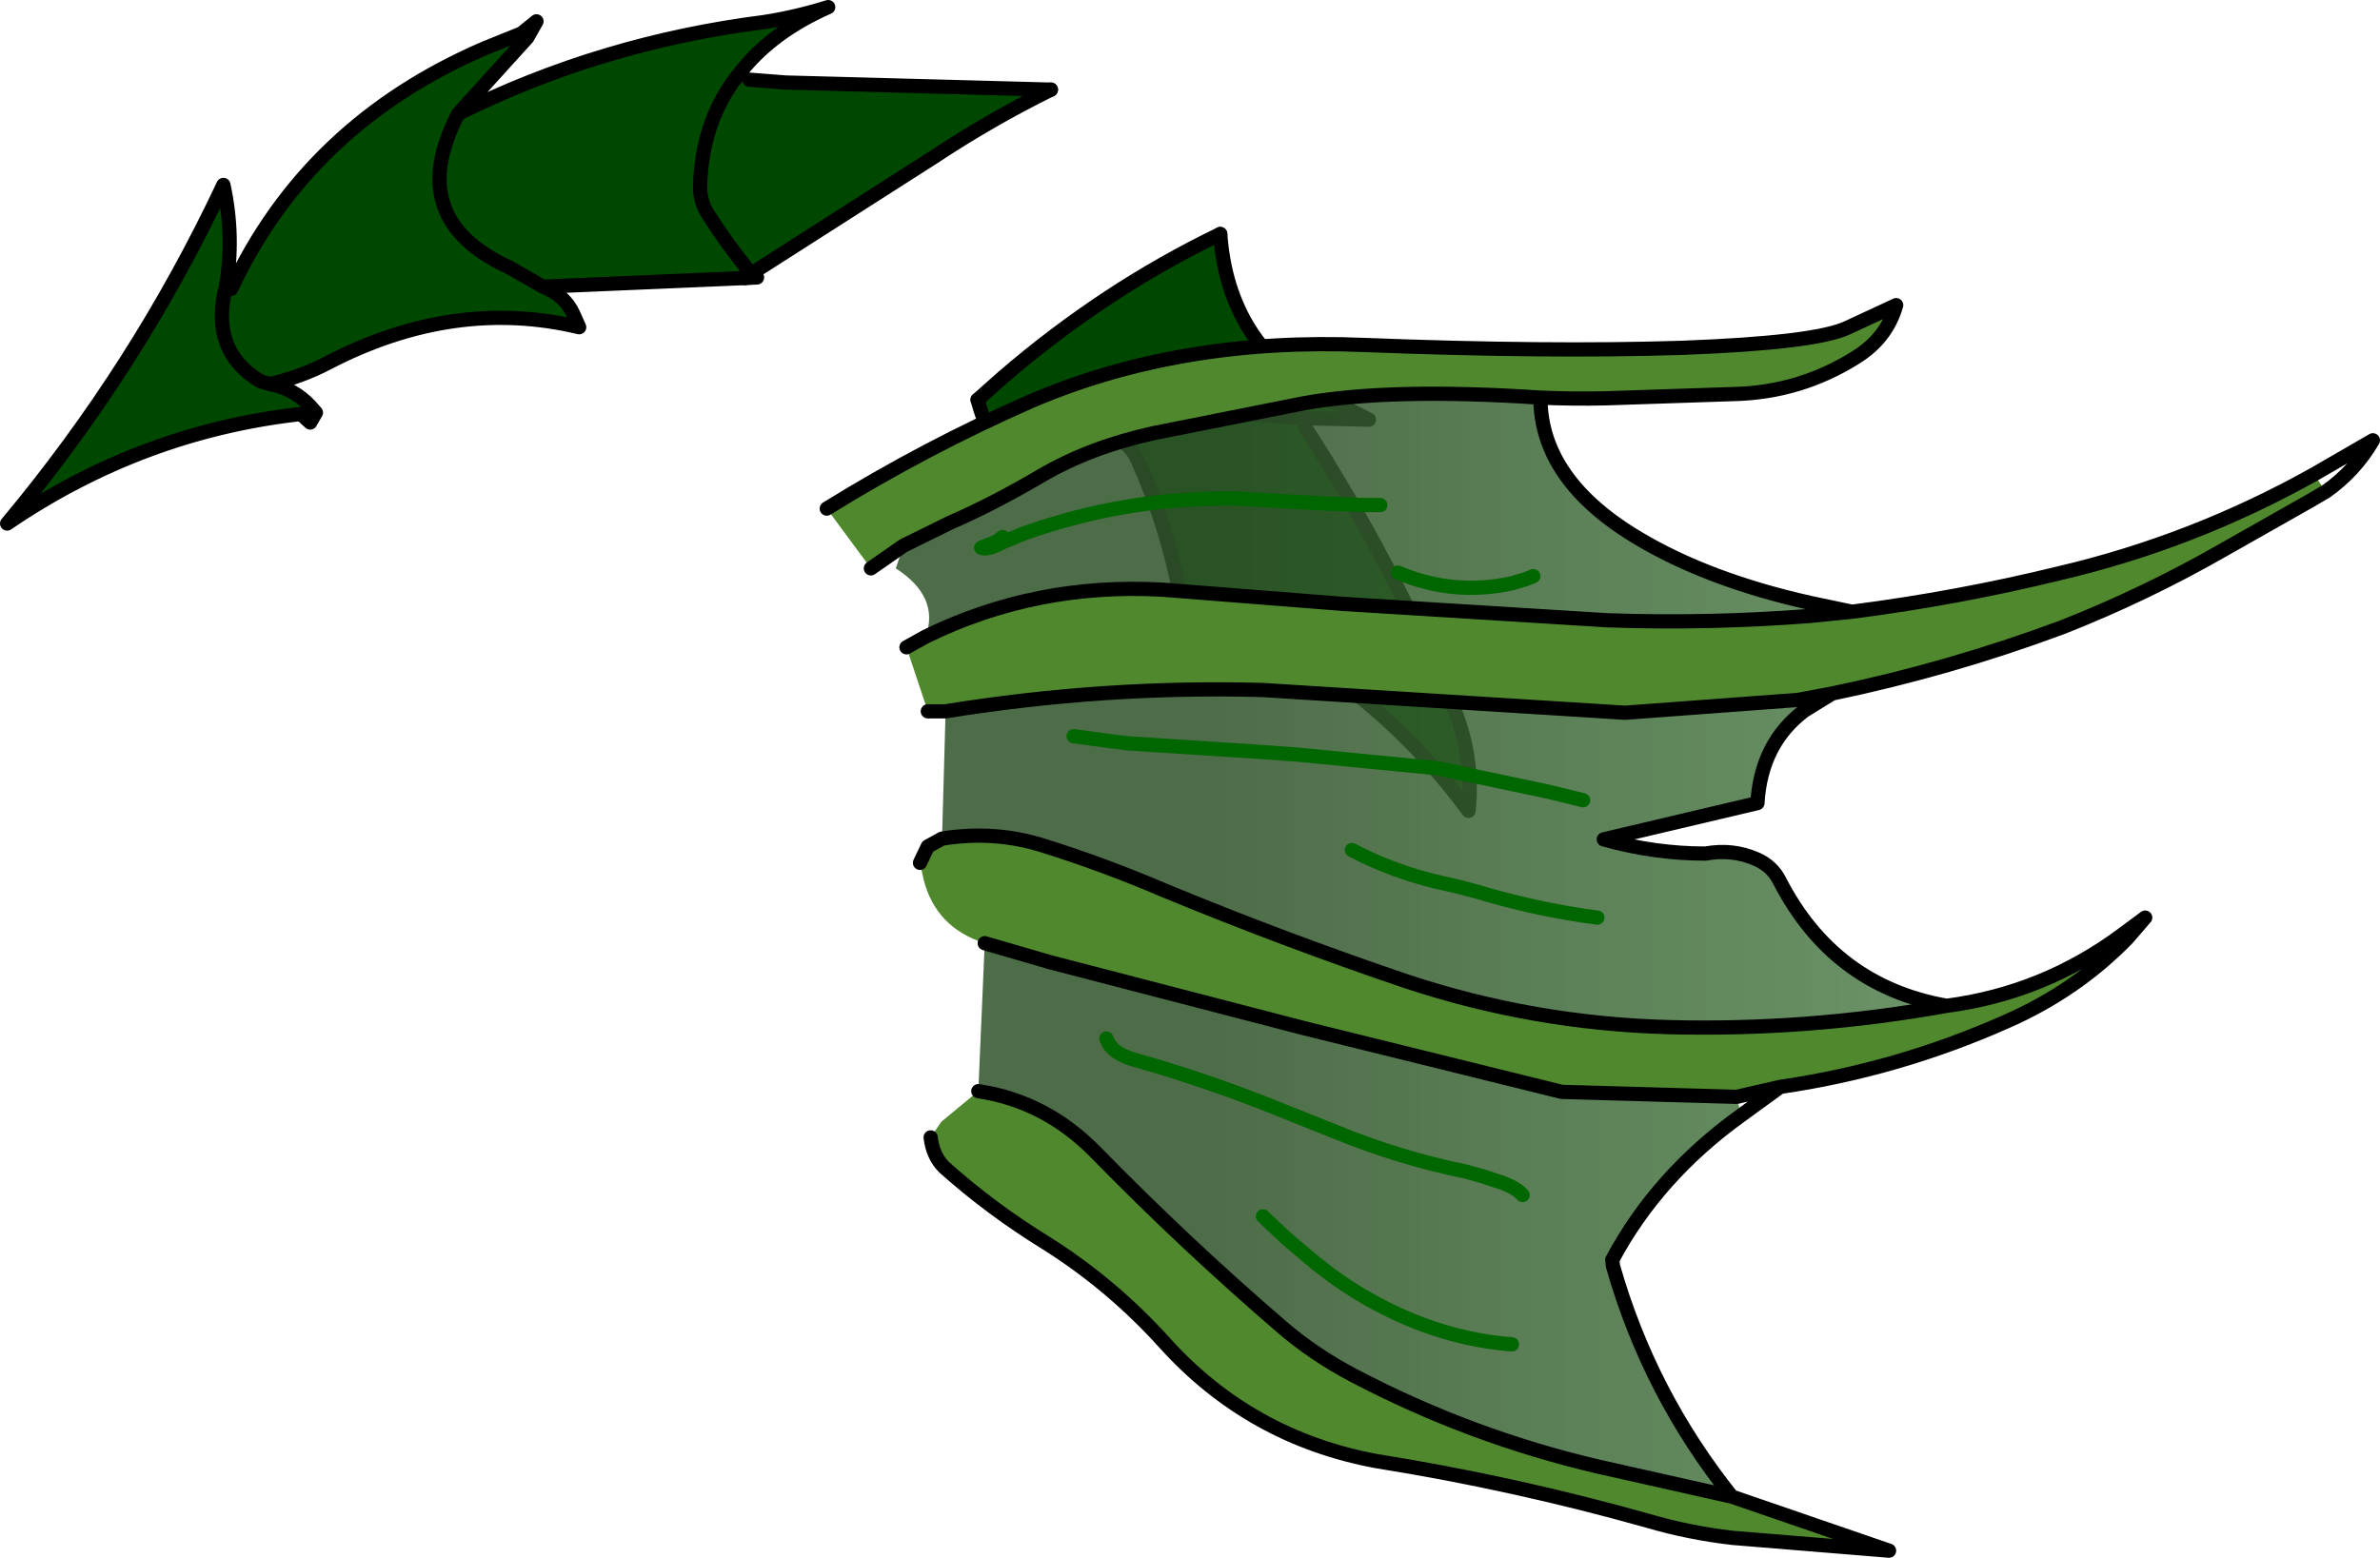<?xml version="1.0" encoding="UTF-8" standalone="no"?>
<svg xmlns:xlink="http://www.w3.org/1999/xlink" height="109.5px" width="167.25px" xmlns="http://www.w3.org/2000/svg">
  <g transform="matrix(1.0, 0.0, 0.0, 1.0, 34.2, 60.5)">
    <path d="M-2.0 -52.5 Q8.05 -57.5 19.5 -58.95 21.75 -59.3 24.0 -60.0 20.05 -58.25 17.85 -55.45 15.15 -52.2 15.0 -47.5 14.95 -46.4 15.55 -45.45 16.85 -43.4 18.4 -41.5 16.85 -43.4 15.55 -45.45 14.95 -46.4 15.0 -47.5 15.15 -52.2 17.85 -55.45 L18.45 -54.9 21.0 -54.7 39.65 -54.2 Q35.4 -52.1 31.4 -49.45 L18.65 -41.3 18.4 -41.5 18.0 -40.95 3.95 -40.35 1.6 -41.7 Q-5.85 -45.1 -2.0 -52.5 -5.85 -45.1 1.6 -41.7 L3.95 -40.35 Q5.5 -39.75 6.1 -38.4 L6.5 -37.5 Q-2.3 -39.6 -11.15 -35.0 -13.05 -34.0 -15.25 -33.5 -13.55 -33.2 -12.4 -31.95 L-12.0 -31.5 -12.4 -30.8 -13.05 -31.4 Q-24.25 -30.15 -33.7 -23.7 -24.55 -34.65 -18.5 -47.5 -17.7 -43.8 -18.35 -40.2 L-18.4 -40.05 Q-19.35 -35.75 -15.9 -33.7 L-15.25 -33.5 -15.9 -33.7 Q-19.35 -35.75 -18.4 -40.05 L-17.95 -40.2 Q-12.55 -51.75 -0.15 -57.1 L2.45 -58.15 2.85 -57.85 -2.0 -52.5 M41.85 -30.7 Q40.05 -29.6 38.45 -28.3 36.6 -28.95 35.4 -30.4 34.9 -31.0 34.7 -31.7 L34.5 -32.4 36.3 -34.0 Q43.45 -40.15 51.55 -44.05 52.1 -36.3 58.75 -32.65 L62.0 -31.0 57.5 -31.1 45.85 -31.95 Q44.65 -32.2 43.4 -31.6 L41.95 -30.75 41.85 -30.7 41.95 -30.75 43.4 -31.6 Q44.65 -32.2 45.85 -31.95 L57.5 -31.1 57.5 -30.5 Q63.5 -21.2 67.9 -10.85 69.4 -7.35 69.0 -3.5 63.8 -10.55 56.5 -14.9 53.5 -16.75 50.05 -17.7 L48.8 -18.3 Q47.85 -23.45 45.75 -28.15 45.3 -29.2 44.2 -29.8 L41.95 -30.7 41.85 -30.7" fill="#004800" fill-rule="evenodd" stroke="none"/>
    <path d="M39.65 -54.2 Q35.4 -52.1 31.4 -49.45 L18.65 -41.3 18.15 -40.95 M51.55 -44.05 Q43.45 -40.15 36.3 -34.0 L34.5 -32.4" fill="none" stroke="#000000" stroke-linecap="round" stroke-linejoin="round" stroke-width="1.0"/>
    <path d="M17.85 -55.45 Q20.05 -58.25 24.0 -60.0 21.75 -59.3 19.5 -58.95 8.05 -57.5 -2.0 -52.5 -5.85 -45.1 1.6 -41.7 L3.95 -40.35 18.0 -40.95 18.4 -41.5 Q16.85 -43.4 15.55 -45.45 14.95 -46.4 15.0 -47.5 15.15 -52.2 17.85 -55.45 M18.45 -54.9 L21.0 -54.7 39.65 -54.2 M18.65 -41.3 L19.0 -41.0 18.15 -40.95 18.0 -40.95 M2.85 -57.85 L3.5 -59.0 2.45 -58.15 M2.85 -57.85 L-2.0 -52.5 M34.5 -32.4 L34.7 -31.7 Q34.9 -31.0 35.4 -30.4 36.6 -28.95 38.45 -28.3 40.05 -29.6 41.85 -30.7 L41.95 -30.75 43.4 -31.6 Q44.65 -32.2 45.85 -31.95 L57.5 -31.1 62.0 -31.0 58.75 -32.65 Q52.1 -36.3 51.55 -44.05 M18.4 -41.5 L18.65 -41.3 M-15.25 -33.5 Q-13.05 -34.0 -11.15 -35.0 -2.3 -39.6 6.5 -37.5 L6.1 -38.4 Q5.5 -39.75 3.95 -40.35 M41.85 -30.7 L41.95 -30.7 44.2 -29.8 Q45.3 -29.2 45.75 -28.15 47.85 -23.45 48.8 -18.3 L50.05 -17.7 Q53.5 -16.75 56.5 -14.9 63.8 -10.55 69.0 -3.5 69.4 -7.35 67.9 -10.85 63.5 -21.2 57.5 -30.5 M-18.4 -40.05 L-18.35 -40.2 Q-17.7 -43.8 -18.5 -47.5 -24.55 -34.65 -33.7 -23.7 -24.25 -30.15 -13.05 -31.4 L-12.4 -30.8 -12.0 -31.5 -12.4 -31.95 Q-13.55 -33.2 -15.25 -33.5 L-15.9 -33.7 Q-19.35 -35.75 -18.4 -40.05 L-17.95 -40.2 Q-12.55 -51.75 -0.15 -57.1 L2.45 -58.15" fill="none" stroke="#000000" stroke-linecap="round" stroke-linejoin="round" stroke-width="1.0"/>
    <path d="M27.0 -20.55 L23.9 -24.75 Q30.85 -29.05 38.25 -32.3 48.75 -36.8 61.7 -36.25 74.6 -35.75 84.0 -36.05 93.35 -36.4 95.6 -37.45 L99.05 -39.05 Q98.4 -36.75 96.25 -35.4 92.3 -32.9 87.6 -32.8 L78.6 -32.5 Q76.3 -32.45 74.05 -32.55 63.5 -33.25 57.4 -32.15 L46.85 -30.05 Q42.35 -29.05 38.95 -27.05 35.55 -25.05 32.55 -23.75 L29.3 -22.15 27.0 -20.55 M95.95 -17.5 Q103.35 -18.45 110.5 -20.2 119.9 -22.4 128.4 -27.15 L129.25 -25.95 128.05 -25.25 122.05 -21.85 Q116.55 -18.7 110.7 -16.4 102.75 -13.45 94.55 -11.75 L92.15 -11.3 80.0 -10.4 54.5 -12.0 Q43.4 -12.3 32.25 -10.5 L31.0 -10.5 29.5 -15.0 30.85 -15.75 Q38.6 -19.55 47.5 -19.05 L60.2 -18.05 78.75 -16.9 Q85.85 -16.65 92.95 -17.2 L95.95 -17.5 M102.6 10.2 Q109.45 9.3 115.0 5.15 L115.3 5.45 Q111.7 9.15 106.8 11.3 99.15 14.7 90.9 15.9 L87.85 16.6 75.55 16.25 57.55 11.8 39.65 7.15 35.0 5.8 Q31.55 4.7 30.7 1.3 L30.45 0.15 31.0 -1.0 32.0 -1.55 Q35.7 -2.15 39.15 -1.05 43.45 0.3 47.65 2.1 56.0 5.55 64.55 8.45 73.55 11.45 83.1 11.7 92.85 11.95 102.6 10.2 M87.5 44.7 L98.55 48.5 87.55 47.6 Q84.5 47.25 81.6 46.4 72.2 43.75 62.5 42.2 53.65 40.55 47.65 33.9 43.95 29.8 39.35 26.9 35.45 24.5 32.15 21.55 31.35 20.75 31.2 19.45 L31.95 18.35 34.55 16.2 Q39.25 16.9 42.75 20.45 49.05 26.9 55.85 32.75 58.1 34.7 60.95 36.2 69.15 40.5 78.15 42.6 L87.5 44.7" fill="#50882d" fill-rule="evenodd" stroke="none"/>
    <path d="M62.8 -25.0 L61.55 -25.0 59.05 -25.1 52.8 -25.45 Q45.05 -25.6 37.75 -23.0 L36.3 -22.4 Q35.15 -21.8 34.75 -22.0 L35.25 -22.2 Q35.8 -22.35 36.25 -22.75 35.8 -22.35 35.25 -22.2 L34.75 -22.0 Q35.15 -21.8 36.3 -22.4 L37.75 -23.0 Q45.05 -25.6 52.8 -25.45 L59.05 -25.1 61.55 -25.0 62.8 -25.0 M74.05 -32.55 Q74.05 -26.75 80.95 -22.65 85.9 -19.7 93.1 -18.1 L92.95 -17.2 Q85.85 -16.65 78.75 -16.9 L60.2 -18.05 47.5 -19.05 Q38.6 -19.55 30.85 -15.75 31.85 -18.55 28.75 -20.55 L29.3 -22.15 32.55 -23.75 Q35.55 -25.05 38.95 -27.05 42.35 -29.05 46.85 -30.05 L57.4 -32.15 Q63.5 -33.25 74.05 -32.55 M92.6 -10.55 Q89.55 -8.25 89.3 -4.05 L78.5 -1.5 Q82.05 -0.5 85.65 -0.5 87.55 -0.85 89.25 -0.1 90.35 0.4 90.85 1.4 94.65 8.8 102.6 10.2 92.85 11.95 83.1 11.7 73.55 11.45 64.55 8.45 56.0 5.55 47.65 2.1 43.45 0.3 39.15 -1.05 35.7 -2.15 32.0 -1.55 L32.25 -10.5 Q43.4 -12.3 54.5 -12.0 L80.0 -10.4 92.15 -11.3 92.6 -10.55 M88.15 17.9 Q82.25 22.15 79.1 28.05 L79.15 28.5 Q81.7 37.45 87.5 44.7 L78.15 42.6 Q69.15 40.5 60.95 36.2 58.1 34.7 55.85 32.75 49.05 26.9 42.75 20.45 39.25 16.9 34.55 16.2 L35.0 5.8 39.65 7.15 57.55 11.8 75.55 16.25 87.85 16.6 88.15 17.9 M73.55 -20.0 L73.05 -19.8 72.05 -19.5 Q67.9 -18.6 64.05 -20.25 67.9 -18.6 72.05 -19.5 L73.05 -19.8 73.55 -20.0 M77.05 -4.25 L74.6 -4.85 66.8 -6.5 57.05 -7.45 54.3 -7.65 45.05 -8.25 43.85 -8.4 41.25 -8.75 43.85 -8.4 45.05 -8.25 54.3 -7.65 57.05 -7.45 66.8 -6.5 74.6 -4.85 77.05 -4.25 M72.05 34.0 Q68.85 33.75 65.75 32.6 61.4 30.95 57.85 27.95 L56.25 26.6 54.55 25.0 56.25 26.6 57.85 27.95 Q61.4 30.95 65.75 32.6 68.85 33.75 72.05 34.0 M72.8 23.5 Q72.3 22.95 71.25 22.6 L70.05 22.2 68.8 21.85 Q64.15 20.9 59.75 19.1 L54.75 17.1 Q50.15 15.3 45.55 14.0 43.9 13.55 43.55 12.5 43.9 13.55 45.55 14.0 50.15 15.3 54.75 17.1 L59.75 19.1 Q64.15 20.9 68.8 21.85 L70.05 22.2 71.25 22.6 Q72.3 22.95 72.8 23.5 M78.05 4.0 Q74.2 3.5 70.35 2.4 68.7 1.9 67.05 1.55 63.75 0.8 60.8 -0.75 63.75 0.8 67.05 1.55 68.7 1.9 70.35 2.4 74.2 3.5 78.05 4.0" fill="url(#gradient0)" fill-rule="evenodd" stroke="none"/>
    <path d="M23.9 -24.75 Q30.85 -29.05 38.25 -32.3 48.75 -36.8 61.7 -36.25 74.6 -35.75 84.0 -36.05 93.35 -36.4 95.6 -37.45 L99.05 -39.05 Q98.4 -36.75 96.25 -35.4 92.3 -32.9 87.6 -32.8 L78.6 -32.5 Q76.3 -32.45 74.05 -32.55 74.05 -26.75 80.95 -22.65 85.9 -19.7 93.1 -18.1 L95.95 -17.5 Q103.35 -18.45 110.5 -20.2 119.9 -22.4 128.4 -27.15 L132.55 -29.55 Q131.3 -27.4 129.25 -25.95 L128.05 -25.25 122.05 -21.85 Q116.55 -18.7 110.7 -16.4 102.75 -13.45 94.55 -11.75 L92.6 -10.55 Q89.55 -8.25 89.3 -4.05 L78.5 -1.5 Q82.05 -0.5 85.65 -0.5 87.55 -0.85 89.25 -0.1 90.35 0.4 90.85 1.4 94.65 8.8 102.6 10.2 109.45 9.3 115.0 5.15 L116.55 4.0 115.3 5.45 Q111.7 9.15 106.8 11.3 99.15 14.7 90.9 15.9 L88.15 17.9 Q82.25 22.15 79.1 28.05 L79.15 28.5 Q81.7 37.45 87.5 44.7 L98.55 48.5 87.55 47.6 Q84.5 47.25 81.6 46.4 72.2 43.75 62.5 42.2 53.65 40.55 47.65 33.9 43.95 29.8 39.35 26.9 35.45 24.5 32.15 21.55 31.35 20.75 31.2 19.45 M30.45 0.15 L31.0 -1.0 32.0 -1.55 Q35.7 -2.15 39.15 -1.05 43.45 0.3 47.65 2.1 56.0 5.55 64.55 8.45 73.55 11.45 83.1 11.7 92.85 11.95 102.6 10.2 M32.25 -10.5 L31.0 -10.5 M29.5 -15.0 L30.85 -15.75 Q38.6 -19.55 47.5 -19.05 L60.2 -18.05 78.75 -16.9 Q85.85 -16.65 92.95 -17.2 L95.95 -17.5 M29.3 -22.15 L27.0 -20.55 M74.05 -32.55 Q63.5 -33.25 57.4 -32.15 L46.85 -30.05 Q42.35 -29.05 38.95 -27.05 35.55 -25.05 32.55 -23.75 L29.3 -22.15 M32.25 -10.5 Q43.4 -12.3 54.5 -12.0 L80.0 -10.4 92.15 -11.3 94.55 -11.75 M90.9 15.9 L87.85 16.6 M87.5 44.7 L78.15 42.6 Q69.15 40.5 60.95 36.2 58.1 34.7 55.85 32.75 49.05 26.9 42.75 20.45 39.25 16.9 34.55 16.2 M35.0 5.8 L39.65 7.15 57.55 11.8 75.55 16.25 87.85 16.6" fill="none" stroke="#000000" stroke-linecap="round" stroke-linejoin="round" stroke-width="1.0"/>
    <path d="M36.25 -22.75 Q35.8 -22.35 35.25 -22.2 L34.75 -22.0 Q35.15 -21.8 36.3 -22.4 L37.75 -23.0 Q45.05 -25.6 52.8 -25.45 L59.05 -25.1 61.55 -25.0 62.8 -25.0 M41.25 -8.75 L43.85 -8.4 45.05 -8.25 54.3 -7.65 57.05 -7.45 66.8 -6.5 74.6 -4.85 77.05 -4.25 M64.05 -20.25 Q67.9 -18.6 72.05 -19.5 L73.05 -19.8 73.55 -20.0 M60.8 -0.75 Q63.75 0.8 67.05 1.55 68.7 1.9 70.35 2.4 74.2 3.5 78.05 4.0 M43.55 12.5 Q43.9 13.55 45.55 14.0 50.15 15.3 54.75 17.1 L59.75 19.1 Q64.15 20.9 68.8 21.85 L70.05 22.2 71.25 22.6 Q72.3 22.95 72.8 23.5 M54.55 25.0 L56.25 26.6 57.85 27.95 Q61.4 30.95 65.75 32.6 68.85 33.75 72.05 34.0" fill="none" stroke="#006600" stroke-linecap="round" stroke-linejoin="round" stroke-width="1.0"/>
  </g>
  <defs>
    <linearGradient gradientTransform="matrix(0.037, 0.0, 0.0, 0.016, 80.9, -113.15)" gradientUnits="userSpaceOnUse" id="gradient0" spreadMethod="pad" x1="-819.2" x2="819.2">
      <stop offset="0.0" stop-color="#31552b" stop-opacity="0.863"/>
      <stop offset="1.0" stop-color="#41793c" stop-opacity="0.753"/>
    </linearGradient>
  </defs>
</svg>
